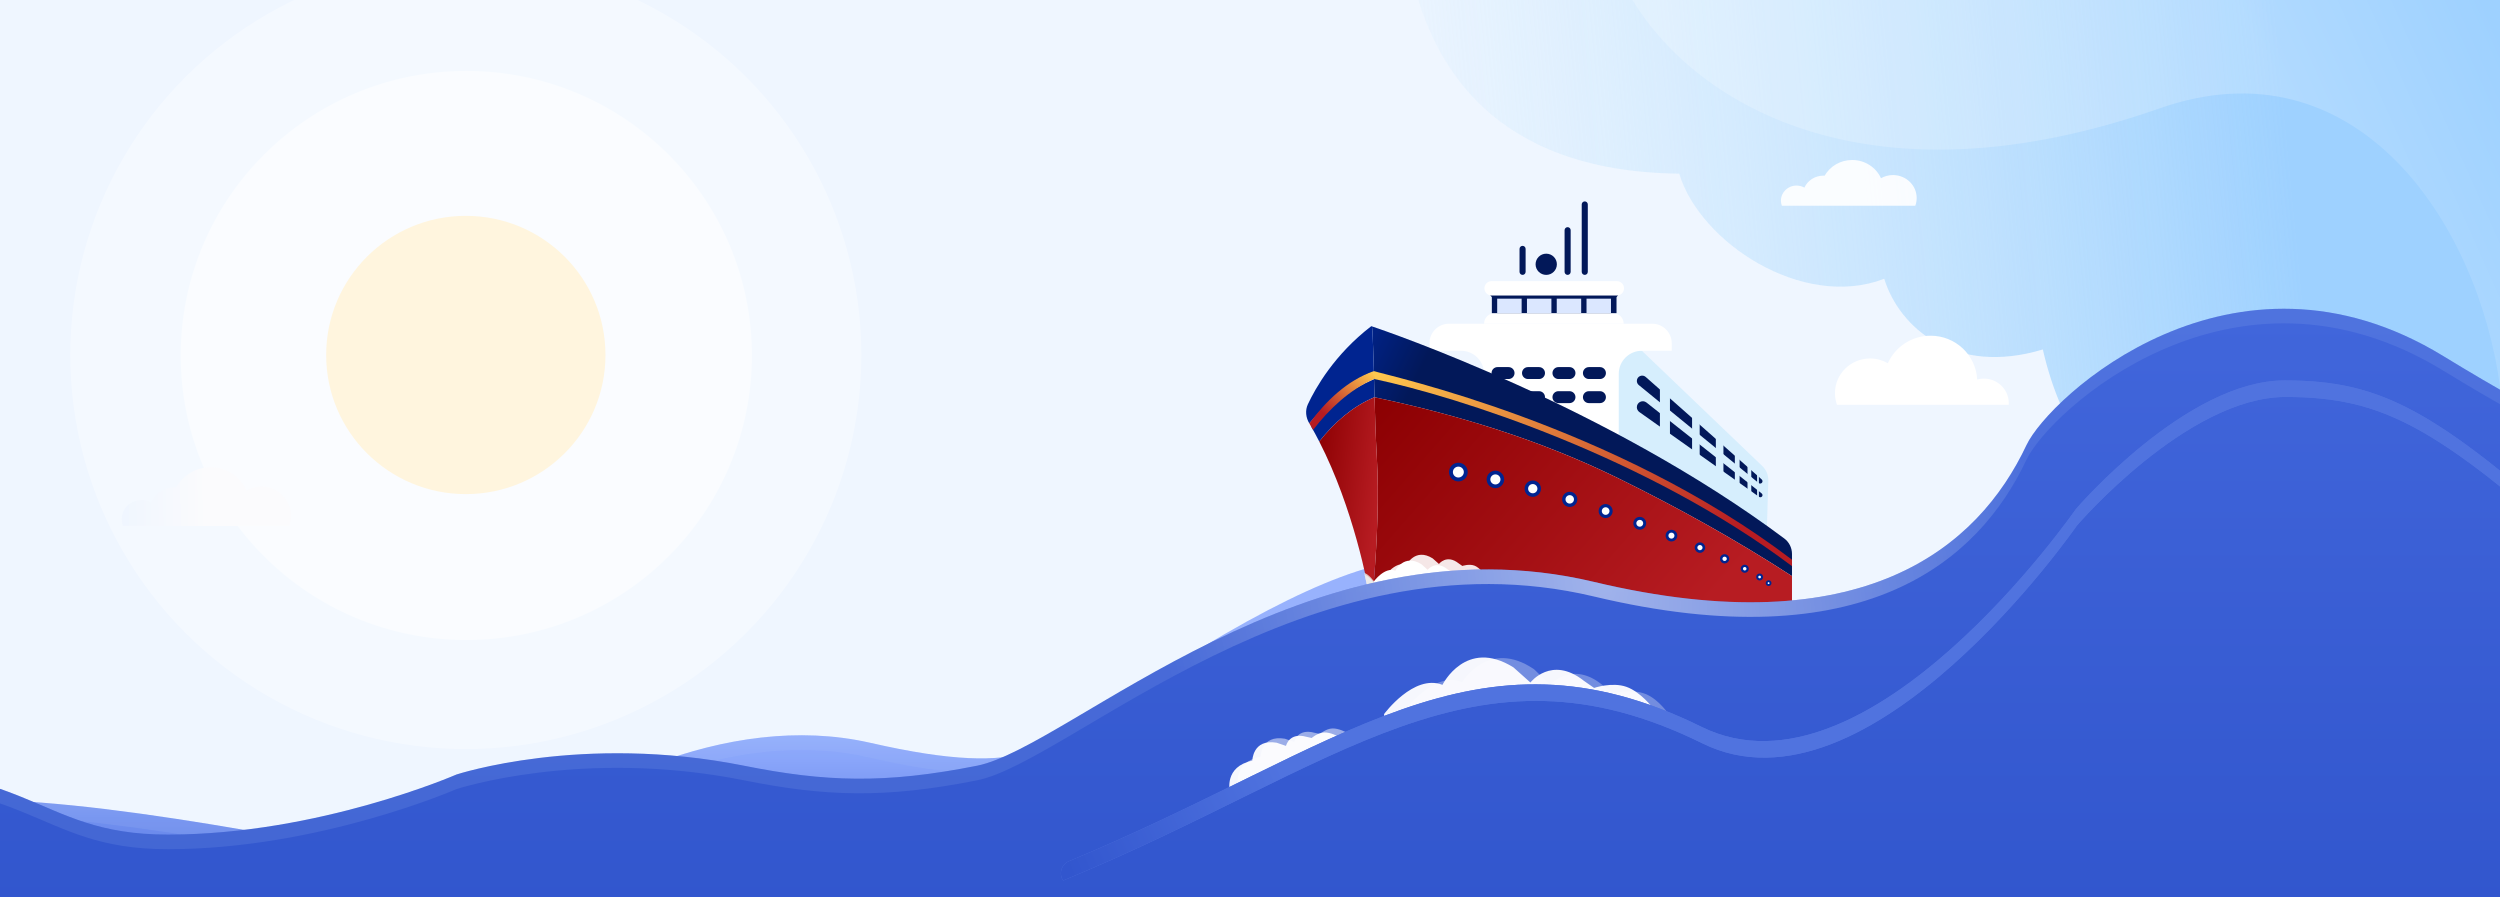 <svg width="2560" height="919" viewBox="0 0 2560 919" fill="none" xmlns="http://www.w3.org/2000/svg">
<rect y="-1" width="2560" height="905.638" fill="#EFF6FF"/>
<g opacity="0.9">
<path d="M1149.22 714.321C1463.37 508.863 1486.32 568.367 1685.77 619.318V871.16L488.656 887.99C485.593 890.522 482.597 893.05 479.672 895.568C479.672 895.568 468.008 892.9 447.971 888.562L-720 904.982V881.723C-720 881.723 -649.5 790.561 -482 739.252C-314.5 687.942 -193.5 828.78 -41.5 819.952C83.481 812.693 355.289 868.494 447.971 888.562L488.656 887.99C583.294 809.765 743.084 726.854 891.258 760.644C1058.15 798.701 1075.18 762.744 1149.22 714.321Z" fill="url(#paint0_linear)"/>
<path d="M214.138 851.411C274.578 861.289 333.4 872.549 380.115 882.015L-712.5 897.376V884.398C-712.08 883.899 -711.575 883.307 -710.984 882.627C-708.828 880.148 -705.527 876.502 -701.029 871.946C-692.034 862.832 -678.256 850.075 -659.285 835.707C-621.35 806.979 -562.629 771.794 -479.803 746.423C-398.658 721.566 -328.633 743.052 -258.69 770.648C-249.64 774.219 -240.575 777.902 -231.48 781.598C-170.891 806.217 -108.958 831.383 -41.065 827.439C20.491 823.864 118.923 835.851 214.138 851.411ZM1616.18 607.528C1635.01 613.177 1655.47 619.191 1678.27 625.129V863.764L510.492 880.182C555.016 845.978 611.227 812.247 672.508 789.337C741.924 763.384 817.369 751.487 889.591 767.956C973.371 787.061 1020.92 787.954 1057.21 777.098C1075.36 771.667 1090.32 763.404 1105.26 753.611C1112.17 749.074 1119.15 744.162 1126.41 739.057L1128.04 737.909C1135.91 732.368 1144.18 726.574 1153.32 720.597C1310.41 617.858 1393.21 582.451 1460.98 578.151C1494.77 576.007 1525.25 581.575 1560.01 591.013C1574.07 594.833 1588.73 599.254 1604.6 604.039C1608.39 605.182 1612.25 606.346 1616.18 607.528Z" stroke="#A5BBF5" stroke-opacity="0.15" stroke-width="15"/>
</g>
<path d="M1719.51 177.805C1525.01 175.862 1471.74 61.854 1452.01 -1.133H2560.01V574.494C2284.11 620.156 2131.48 531.747 2091.86 357.845C2001.85 385.047 1945.1 335.986 1929.45 285.466C1845.7 317.721 1740.51 247.904 1719.51 177.805Z" fill="url(#paint1_linear)"/>
<path opacity="0.9" d="M1780.67 828.232C1951.67 913.309 2079.67 708.786 2079.67 622.546V901.632H1090.54C1070.84 904.574 1050.73 904.194 1030.49 901.632H479.673C479.673 901.632 628.173 813.085 809.173 840.295C873.77 850.005 953.01 891.819 1030.49 901.632H1090.54C1118.16 897.506 1144.97 886.847 1170.17 866.51C1282.17 776.119 1477.17 677.233 1780.67 828.232Z" fill="#4166DB"/>
<path opacity="0.2" d="M2211.51 110.934C1918.86 213.507 1739.01 110.934 1671.51 -0.21L2560.22 -0.21V397.06C2537.35 226.027 2411.51 40.835 2211.51 110.934Z" fill="url(#paint2_linear)"/>
<path d="M1681.27 359.184L1804.61 477.239C1808.7 481.158 1810.94 486.629 1810.77 492.294L1809.07 548.179L1652.2 453.682L1637.11 351.667L1681.27 359.184Z" fill="#D6EEFD"/>
<path d="M1691.85 331.486C1702.9 331.486 1711.85 340.441 1711.85 351.486V359.185H1681.27C1668.21 359.185 1657.61 369.735 1657.61 382.75V527.272H1519.68V382.75C1519.68 369.735 1509.09 359.185 1496.03 359.185H1463.75V351.486C1463.75 340.441 1472.71 331.486 1483.75 331.486H1691.85Z" fill="white"/>
<path d="M1627.03 375.904H1638.35C1641.73 375.904 1644.46 378.64 1644.46 382.015C1644.46 385.39 1641.73 388.126 1638.35 388.126H1627.03C1623.66 388.126 1620.92 385.39 1620.92 382.015C1620.92 378.64 1623.66 375.904 1627.03 375.904Z" fill="#021859"/>
<path d="M1595.84 375.904H1607.16C1610.53 375.904 1613.27 378.64 1613.27 382.015C1613.27 385.39 1610.53 388.126 1607.16 388.126H1595.84C1592.47 388.126 1589.73 385.39 1589.73 382.015C1589.73 378.64 1592.47 375.904 1595.84 375.904Z" fill="#021859"/>
<path d="M1564.65 375.904H1575.97C1579.34 375.904 1582.08 378.64 1582.08 382.015C1582.08 385.39 1579.34 388.126 1575.97 388.126H1564.65C1561.27 388.126 1558.54 385.39 1558.54 382.015C1558.54 378.64 1561.27 375.904 1564.65 375.904Z" fill="#021859"/>
<path d="M1533.45 375.904H1544.77C1548.15 375.904 1550.88 378.64 1550.88 382.015C1550.88 385.39 1548.15 388.126 1544.77 388.126H1533.45C1530.08 388.126 1527.34 385.39 1527.34 382.015C1527.34 378.64 1530.08 375.904 1533.45 375.904Z" fill="#021859"/>
<path d="M1627.03 400.568H1638.35C1641.73 400.568 1644.46 403.304 1644.46 406.679C1644.46 410.054 1641.73 412.79 1638.35 412.79H1627.03C1623.66 412.79 1620.92 410.054 1620.92 406.679C1620.92 403.304 1623.66 400.568 1627.03 400.568Z" fill="#021859"/>
<path d="M1595.84 400.568H1607.16C1610.53 400.568 1613.27 403.304 1613.27 406.679C1613.27 410.054 1610.53 412.79 1607.16 412.79H1595.84C1592.47 412.79 1589.73 410.054 1589.73 406.679C1589.73 403.304 1592.47 400.568 1595.84 400.568Z" fill="#021859"/>
<path d="M1564.65 400.568H1575.97C1579.34 400.568 1582.08 403.304 1582.08 406.679C1582.08 410.054 1579.34 412.79 1575.97 412.79H1564.65C1561.27 412.79 1558.54 410.054 1558.54 406.679C1558.54 403.304 1561.27 400.568 1564.65 400.568Z" fill="#021859"/>
<path d="M1533.45 400.568H1544.77C1548.15 400.568 1550.88 403.304 1550.88 406.679C1550.88 410.054 1548.15 412.79 1544.77 412.79H1533.45C1530.08 412.79 1527.34 410.054 1527.34 406.679C1527.34 403.304 1530.08 400.568 1533.45 400.568Z" fill="#021859"/>
<path d="M1530.5 320.672H1651.82C1657.79 320.672 1662.63 325.514 1662.63 331.486H1519.68C1519.68 325.514 1524.52 320.672 1530.5 320.672Z" fill="white"/>
<path d="M1527.65 302.658H1655.31V320.672H1527.65V302.658Z" fill="#021859"/>
<path d="M1624.59 302.658H1649.63V320.672H1624.59V302.658Z" fill="#DBE7FF"/>
<path d="M1594.1 302.658H1619.13V320.672H1594.1V302.658Z" fill="#DBE7FF"/>
<path d="M1563.61 302.658H1588.64V320.672H1563.61V302.658Z" fill="#DBE7FF"/>
<path d="M1533.11 302.658H1558.15V320.672H1533.11V302.658Z" fill="#DBE7FF"/>
<path d="M1532.47 290.916H1650.53C1654.65 290.916 1658 294.261 1658 298.388C1658 302.515 1654.65 305.861 1650.53 305.861H1532.47C1528.35 305.861 1525 302.515 1525 298.388C1525 294.261 1528.35 290.916 1532.47 290.916Z" fill="#021859"/>
<path d="M1527.45 287.861H1655.6C1659.69 287.861 1663 291.173 1663 295.26C1663 299.346 1659.69 302.658 1655.6 302.658H1527.45C1523.36 302.658 1520.05 299.346 1520.05 295.26C1520.05 291.173 1523.36 287.861 1527.45 287.861Z" fill="white"/>
<path d="M1407.54 406.784C1406.96 384.637 1406.48 362.497 1405.47 340.224C1405.29 338.273 1405.11 336.256 1404.88 334.223C1418.79 338.884 1645.89 416.159 1827.09 551.392C1832.09 555.126 1835 561.021 1835 567.264V589.959C1778.22 553.126 1718.82 520.049 1656.92 489.654C1577.05 450.581 1493.47 424.932 1407.54 406.784Z" fill="url(#paint3_linear)"/>
<path d="M1407.06 388.067L1406.85 379.991C1420.96 384.72 1652.57 434.228 1835 573.151V579.732C1686.17 467.868 1492.99 406.215 1407.06 388.067Z" fill="url(#paint4_linear)"/>
<path d="M1409.79 466.186C1408.66 446.312 1408.06 426.545 1407.54 406.784C1493.47 424.932 1577.05 450.581 1656.92 489.654C1718.82 520.049 1778.22 553.126 1835 589.959V619.325H1404.21C1404.21 619.325 1404.02 618.096 1403.63 615.809C1405.06 608.768 1406.21 601.687 1406.91 594.543C1410.27 551.438 1412.2 509.291 1409.79 466.186Z" fill="url(#paint5_linear)"/>
<path d="M1407.06 388.126C1407.22 394.312 1407.38 400.495 1407.54 406.679C1384.63 416.458 1366.19 432.806 1350.92 452.11C1348.29 446.967 1345.54 441.878 1342.67 436.87C1359.28 415.388 1382 399.003 1407.06 388.126Z" fill="#002490"/>
<path d="M1340.73 433.553C1337.13 427.578 1336.31 420.289 1339.27 413.971C1347.08 397.278 1366.46 362.985 1404.21 333.997C1404.21 333.997 1404.44 334.073 1404.88 334.222C1405.11 336.256 1405.29 338.273 1405.47 340.223C1406.08 353.749 1406.5 367.223 1406.86 380.681C1379.76 390.296 1359.55 411.718 1340.73 433.553Z" fill="#002490"/>
<path d="M1406.85 379.991C1406.91 382.473 1407 385.645 1407.06 388.126C1382 399.003 1361.22 418.704 1344.62 440.186C1343.34 437.958 1342.05 435.747 1340.72 433.553C1358.12 410.387 1379.02 389.874 1406.85 379.991Z" fill="url(#paint6_linear)"/>
<path d="M1407.54 406.679C1408.06 426.475 1408.66 446.277 1409.79 466.186C1412.2 509.291 1410.27 551.438 1406.91 594.543C1406.21 601.687 1405.06 608.768 1403.63 615.809C1400.68 598.533 1386.01 520.639 1350.92 452.11C1366.2 432.806 1384.63 416.458 1407.54 406.679Z" fill="url(#paint7_linear)"/>
<path d="M1811.04 599.081C1809.95 599.081 1809.07 598.204 1809.07 597.122C1809.07 596.04 1809.95 595.163 1811.04 595.163C1812.13 595.163 1813.01 596.04 1813.01 597.122C1813.01 598.204 1812.13 599.081 1811.04 599.081Z" fill="white" stroke="#002490" stroke-width="2" stroke-miterlimit="10"/>
<path d="M1801.86 593.33C1800.49 593.33 1799.38 592.224 1799.38 590.86C1799.38 589.497 1800.49 588.391 1801.86 588.391C1803.23 588.391 1804.34 589.497 1804.34 590.86C1804.34 592.224 1803.23 593.33 1801.86 593.33Z" fill="white" stroke="#002490" stroke-width="2.182" stroke-miterlimit="10"/>
<path d="M1786.61 585.386C1784.96 585.386 1783.62 584.052 1783.62 582.406C1783.62 580.76 1784.96 579.426 1786.61 579.426C1788.26 579.426 1789.6 580.76 1789.6 582.406C1789.6 584.052 1788.26 585.386 1786.61 585.386Z" fill="white" stroke="#002490" stroke-width="2.364" stroke-miterlimit="10"/>
<path d="M1766 575.71C1764.07 575.71 1762.5 574.147 1762.5 572.219C1762.5 570.291 1764.07 568.728 1766 568.728C1767.94 568.728 1769.51 570.291 1769.51 572.219C1769.51 574.147 1767.94 575.71 1766 575.71Z" fill="white" stroke="#002490" stroke-width="2.546" stroke-miterlimit="10"/>
<path d="M1740.74 564.759C1738.53 564.759 1736.73 562.968 1736.73 560.758C1736.73 558.548 1738.53 556.756 1740.74 556.756C1742.96 556.756 1744.76 558.548 1744.76 560.758C1744.76 562.968 1742.96 564.759 1740.74 564.759Z" fill="white" stroke="#002490" stroke-width="2.727" stroke-miterlimit="10"/>
<path d="M1711.55 552.993C1709.05 552.993 1707.02 550.973 1707.02 548.481C1707.02 545.989 1709.05 543.968 1711.55 543.968C1714.05 543.968 1716.08 545.989 1716.08 548.481C1716.08 550.973 1714.05 552.993 1711.55 552.993Z" fill="white" stroke="#002490" stroke-width="2.909" stroke-miterlimit="10"/>
<path d="M1679.12 540.87C1676.34 540.87 1674.08 538.621 1674.08 535.847C1674.08 533.073 1676.34 530.824 1679.12 530.824C1681.91 530.824 1684.16 533.073 1684.16 535.847C1684.16 538.621 1681.91 540.87 1679.12 540.87Z" fill="white" stroke="#002490" stroke-width="3.091" stroke-miterlimit="10"/>
<path d="M1644.17 528.85C1641.11 528.85 1638.62 526.373 1638.62 523.317C1638.62 520.26 1641.11 517.783 1644.17 517.783C1647.24 517.783 1649.73 520.26 1649.73 523.317C1649.73 526.373 1647.24 528.85 1644.17 528.85Z" fill="white" stroke="#002490" stroke-width="3.273" stroke-miterlimit="10"/>
<path d="M1607.41 517.391C1604.06 517.391 1601.35 514.685 1601.35 511.347C1601.35 508.009 1604.06 505.303 1607.41 505.303C1610.77 505.303 1613.48 508.009 1613.48 511.347C1613.48 514.685 1610.77 517.391 1607.41 517.391Z" fill="white" stroke="#002490" stroke-width="3.454" stroke-miterlimit="10"/>
<path d="M1569.55 506.952C1565.92 506.952 1562.97 504.017 1562.97 500.397C1562.97 496.777 1565.92 493.842 1569.55 493.842C1573.19 493.842 1576.13 496.777 1576.13 500.397C1576.13 504.017 1573.19 506.952 1569.55 506.952Z" fill="white" stroke="#002490" stroke-width="3.636" stroke-miterlimit="10"/>
<path d="M1531.3 497.993C1527.38 497.993 1524.21 494.83 1524.21 490.927C1524.21 487.025 1527.38 483.861 1531.3 483.861C1535.22 483.861 1538.39 487.025 1538.39 490.927C1538.39 494.83 1535.22 497.993 1531.3 497.993Z" fill="white" stroke="#002490" stroke-width="3.818" stroke-miterlimit="10"/>
<path d="M1493.37 490.971C1489.17 490.971 1485.76 487.579 1485.76 483.394C1485.76 479.21 1489.17 475.817 1493.37 475.817C1497.57 475.817 1500.97 479.21 1500.97 483.394C1500.97 487.579 1497.57 490.971 1493.37 490.971Z" fill="white" stroke="#002490" stroke-width="4" stroke-miterlimit="10"/>
<path d="M1804.8 507.005C1804.8 508.784 1802.8 509.822 1801.35 508.794L1678.7 421.938C1677.09 420.796 1676.13 418.944 1676.13 416.968C1676.13 411.882 1682 409.037 1685.99 412.188L1803.97 505.284C1804.5 505.7 1804.8 506.334 1804.8 507.005Z" fill="#021859"/>
<path d="M1803.99 490.954C1804.51 491.411 1804.8 492.069 1804.8 492.759C1804.8 494.79 1802.44 495.909 1800.87 494.624L1678.14 394.316C1676.87 393.279 1676.13 391.727 1676.13 390.088C1676.13 385.383 1681.69 382.88 1685.21 385.995L1803.99 490.954Z" fill="#021859"/>
<path d="M1799.27 482.293H1801.09V519.031H1799.27V482.293Z" fill="#D6EEFD"/>
<path d="M1789.45 509.801L1793.31 511.243V474.506L1789.45 473.063V509.801Z" fill="#D6EEFD"/>
<path d="M1776.48 498.23L1781.36 501.384V464.647L1776.48 461.493V498.23Z" fill="#D6EEFD"/>
<path d="M1757.02 480.46L1764.8 486.592V449.854L1757.02 443.722V480.46Z" fill="#D6EEFD"/>
<path d="M1732.69 462.436L1740.47 468.569V431.831L1732.69 425.699V462.436Z" fill="#D6EEFD"/>
<path d="M1699.75 440.201L1710.03 448.309V399.736L1699.75 391.628V440.201Z" fill="#D6EEFD"/>
<path d="M1619.68 278.374V209.346C1619.68 207.625 1621.08 206.23 1622.8 206.23C1624.52 206.23 1625.91 207.625 1625.91 209.346V278.374C1625.91 280.095 1624.52 281.49 1622.8 281.49C1621.08 281.49 1619.68 280.095 1619.68 278.374Z" fill="#021859"/>
<path d="M1602.13 278.374V235.725C1602.13 234.004 1603.52 232.609 1605.24 232.609C1606.96 232.609 1608.36 234.004 1608.36 235.725V278.374C1608.36 280.094 1606.96 281.489 1605.24 281.489C1603.52 281.489 1602.13 280.094 1602.13 278.374Z" fill="#021859"/>
<path d="M1556 278.374V254.864C1556 253.143 1557.39 251.748 1559.12 251.748C1560.84 251.748 1562.23 253.143 1562.23 254.864V278.374C1562.23 280.095 1560.84 281.49 1559.12 281.49C1557.39 281.49 1556 280.095 1556 278.374Z" fill="#021859"/>
<path d="M1583.34 281.49C1577.31 281.49 1572.43 276.627 1572.43 270.628C1572.43 264.629 1577.31 259.766 1583.34 259.766C1589.36 259.766 1594.24 264.629 1594.24 270.628C1594.24 276.627 1589.36 281.49 1583.34 281.49Z" fill="#021859"/>
<path d="M1397.47 588.694C1401.14 589.061 1407.03 596.423 1409.23 600.184L1400.35 602.176L1397.47 588.694Z" fill="#EAEAEA"/>
<path opacity="0.8" d="M1397 586.818C1400.66 587.185 1406.74 594.439 1408.94 598.2L1400.05 600.192L1397 586.818Z" fill="#EAEAEA"/>
<path opacity="0.9" d="M1548.52 599.241C1551.01 598.97 1553.96 600.068 1553.96 600.068L1555.81 599.456C1561.62 597.21 1564.79 600.821 1564.79 600.821L1567.85 599.442C1576.31 597.025 1579.6 602.996 1579.6 602.996C1582.95 602.536 1586.04 604.759 1587.73 606.286C1592.54 607.076 1602.58 610.52 1602.58 610.52L1588.92 608.446L1586.27 608.043L1543.24 601.506C1543.24 601.506 1546.03 599.513 1548.52 599.241Z" fill="white"/>
<path opacity="0.9" d="M1418.32 589.39C1418.32 589.39 1429.51 574.143 1440.33 578.376C1440.33 578.376 1449.12 560.548 1467.08 571.802L1473.46 577.493C1473.46 577.493 1481.37 567.2 1493.55 576.81L1497.45 579.535C1497.45 579.535 1504.22 577.223 1509.62 579.121C1515.02 581.02 1520.65 588.577 1520.65 588.577L1418.43 592.049L1418.32 589.39Z" fill="white"/>
<path d="M1528.63 593.312C1531.12 593.041 1534.07 594.138 1534.07 594.138L1535.92 593.527C1541.73 591.281 1544.9 594.891 1544.9 594.891L1547.96 593.513C1556.42 591.096 1559.71 597.066 1559.71 597.066C1563.06 596.607 1566.15 598.83 1567.84 600.356C1572.65 601.147 1582.69 604.59 1582.69 604.59L1569.03 602.516L1566.38 602.114L1523.35 595.577C1523.35 595.577 1526.14 593.584 1528.63 593.312Z" fill="white"/>
<path d="M1406.8 595.371C1406.8 595.371 1417.98 580.124 1428.8 584.357C1428.8 584.357 1437.6 566.529 1455.56 577.782L1461.93 583.474C1461.93 583.474 1469.85 573.181 1482.03 582.791L1485.92 585.516C1485.92 585.516 1492.69 583.204 1498.09 585.102C1503.5 587.001 1509.12 594.558 1509.12 594.558L1406.91 598.03L1406.8 595.371Z" fill="white"/>
<path d="M1632.13 595.839C1907.21 661.484 2025.73 560.753 2075.1 455.804C2098.09 406.933 2286 232.551 2502 364.643C2718 496.735 2866.5 547.861 2979.5 455.804C3092.5 363.748 3280 408.978 3280 408.978V918.867H-720V854.624L-720 704.382C-473.5 595.839 -455 793.088 -208 784.069C39 775.05 31 854.624 172 854.624C326.5 854.624 467.436 793.088 467.436 793.088C467.436 793.088 595.772 750.864 761.772 784.069C844.646 800.646 905.62 803 1000.65 784.069C1095.51 765.171 1339.42 525.987 1632.13 595.839Z" fill="url(#paint8_linear)"/>
<path opacity="0.95" fill-rule="evenodd" clip-rule="evenodd" d="M1282.37 778.936C1253.19 785.051 1259.37 810.189 1259.37 810.189C1278.25 802.612 1320.45 779.905 1370.35 754.161C1370.35 754.161 1362.47 749.724 1355.82 750.036C1349.17 750.347 1343.19 755.686 1343.19 755.686L1337.71 754.482C1320.03 749.564 1316.86 763.81 1316.86 763.81L1307.27 760.539C1282.66 756.366 1282.37 778.936 1282.37 778.936Z" fill="white"/>
<path opacity="0.5" fill-rule="evenodd" clip-rule="evenodd" d="M1290.8 774.837C1261.63 780.951 1267.8 806.09 1267.8 806.09C1286.68 798.513 1328.89 775.806 1378.78 750.062C1378.78 750.062 1370.9 745.625 1364.25 745.936C1357.6 746.248 1351.62 751.586 1351.62 751.586L1346.14 750.383C1328.46 745.465 1325.3 759.711 1325.3 759.711L1315.71 756.44C1291.1 752.267 1290.8 774.837 1290.8 774.837Z" fill="white"/>
<path d="M1000.65 784.069C1095.51 765.171 1339.42 525.987 1632.13 595.839C1907.21 661.484 2025.73 560.753 2075.1 455.804C2098.09 406.933 2286 232.551 2502 364.643C2718 496.735 2866.5 547.861 2979.5 455.804C3092.5 363.748 3280 408.978 3280 408.978V428.687L3260 423.923C3260 423.923 3097 379.191 2984 471.247C2871 563.303 2718 511.679 2502 379.587C2286 247.496 2098.09 421.877 2075.1 470.749C2025.73 575.698 1907.21 676.429 1632.13 610.783C1339.42 540.931 1095.51 780.115 1000.65 799.014C905.62 817.944 844.646 815.591 761.772 799.014C595.772 765.809 467.436 808.032 467.436 808.032C467.436 808.032 326.5 869.568 172 869.568C31 869.568 39 789.995 -208 799.014C-455 808.032 -486 607.74 -708 713.348L-720 719.607L-720 704.382C-473.5 595.839 -455 793.088 -208 784.069C39 775.05 31 854.624 172 854.624C326.5 854.624 467.436 793.088 467.436 793.088C467.436 793.088 595.772 750.864 761.772 784.069C844.646 800.646 905.62 803 1000.65 784.069Z" fill="#A5BBF5" fill-opacity="0.15"/>
<path d="M1000.65 784.069C1095.51 765.171 1339.42 525.987 1632.13 595.839C1907.21 661.484 2025.73 560.753 2075.1 455.804C2098.09 406.933 2286 232.551 2502 364.643C2718 496.735 2866.5 547.861 2979.5 455.804C3092.5 363.748 3280 408.978 3280 408.978V428.687L3260 423.923C3260 423.923 3097 379.191 2984 471.247C2871 563.303 2718 511.679 2502 379.587C2286 247.496 2098.09 421.877 2075.1 470.749C2025.73 575.698 1907.21 676.429 1632.13 610.783C1339.42 540.931 1095.51 780.115 1000.65 799.014C905.62 817.944 844.646 815.591 761.772 799.014C595.772 765.809 467.436 808.032 467.436 808.032C467.436 808.032 326.5 869.568 172 869.568C31 869.568 39 789.995 -208 799.014C-455 808.032 -486 607.74 -708 713.348L-720 719.607L-720 704.382C-473.5 595.839 -455 793.088 -208 784.069C39 775.05 31 854.624 172 854.624C326.5 854.624 467.436 793.088 467.436 793.088C467.436 793.088 595.772 750.864 761.772 784.069C844.646 800.646 905.62 803 1000.65 784.069Z" fill="url(#paint9_radial)" fill-opacity="0.6"/>
<path opacity="0.95" fill-rule="evenodd" clip-rule="evenodd" d="M1477.08 701.287C1447.68 689.782 1417.28 731.222 1417.28 731.222L1417.56 735.836C1459.39 718.264 1568.65 681.048 1692.53 724.961C1692.53 724.961 1680.09 708.474 1665.42 703.313C1650.74 698.152 1632.34 704.437 1632.34 704.437L1621.74 697.031C1588.65 670.911 1567.13 698.886 1567.13 698.886L1549.8 683.417C1500.99 652.83 1477.08 701.287 1477.08 701.287Z" fill="white"/>
<path opacity="0.3" fill-rule="evenodd" clip-rule="evenodd" d="M1497.17 698.505C1468.56 685.905 1436.28 729.804 1436.28 729.804C1479.16 715.256 1583.94 679.757 1709.91 733.022C1709.91 733.022 1699.36 716.375 1685.04 710.642C1670.72 704.909 1651.95 709.926 1651.95 709.926L1641.85 702.267C1610.49 675.482 1587.21 701.084 1587.21 701.084L1570.91 685.346C1524.15 653.436 1497.17 698.505 1497.17 698.505Z" fill="white"/>
<path d="M2125.67 521.343C2125.67 521.343 1912.97 828.503 1742.24 744.242C1509.57 629.41 1373.62 765.503 1094.63 881.846C1086.85 885.093 1083.89 894.72 1088.68 901.666C1372.38 784.71 1508.64 645.397 1743.24 761.179C1913.97 845.441 2126.67 538.28 2126.67 538.28C2126.67 538.28 2239.5 406.487 2340.5 406.487C2441.5 406.487 2495 438.507 2644.5 569.383C2794 700.26 2847.5 567.889 3004.5 613.361C3161.5 658.832 3264 549.955 3264 549.955L3280 535.089V512.095C3280 512.095 3160.5 641.895 3003.5 596.423C2846.5 550.952 2793 683.322 2643.5 552.446C2494 421.57 2440.5 389.55 2339.5 389.55C2238.5 389.55 2125.67 521.343 2125.67 521.343Z" fill="#5073DF"/>
<path d="M2125.67 521.343C2125.67 521.343 1912.97 828.503 1742.24 744.242C1509.57 629.41 1373.62 765.503 1094.63 881.846C1086.85 885.093 1083.89 894.72 1088.68 901.666C1372.38 784.71 1508.64 645.397 1743.24 761.179C1913.97 845.441 2126.67 538.28 2126.67 538.28C2126.67 538.28 2239.5 406.487 2340.5 406.487C2441.5 406.487 2495 438.507 2644.5 569.383C2794 700.26 2847.5 567.889 3004.5 613.361C3161.5 658.832 3264 549.955 3264 549.955L3280 535.089V512.095C3280 512.095 3160.5 641.895 3003.5 596.423C2846.5 550.952 2793 683.322 2643.5 552.446C2494 421.57 2440.5 389.55 2339.5 389.55C2238.5 389.55 2125.67 521.343 2125.67 521.343Z" fill="url(#paint10_linear)"/>
<ellipse opacity="0.34" cx="477" cy="363.502" rx="405" ry="403.502" fill="white"/>
<ellipse opacity="0.5" cx="477.5" cy="364.001" rx="292.5" ry="291.418" fill="white"/>
<ellipse cx="477" cy="363.502" rx="143" ry="142.471" fill="#FFF5DE"/>
<g filter="url(#filter0_ddd)">
<path d="M114.559 500.004C118.234 500.004 121.675 500.997 124.629 502.727C128.717 493.467 138.012 486.999 148.826 486.999C149.378 486.999 149.926 487.018 150.471 487.051C157.326 474.756 170.501 466.434 185.63 466.434C202.079 466.434 216.217 476.271 222.436 490.357C226.928 487.726 232.163 486.215 237.752 486.215C254.459 486.215 268.002 499.695 268.002 516.325C268.002 519.884 267.38 523.298 266.241 526.467H193.092H118.299H95.83C95.081 524.384 94.672 522.139 94.672 519.799C94.671 508.867 103.576 500.004 114.559 500.004Z" fill="url(#paint11_linear)"/>
</g>
<g filter="url(#filter1_ddd)">
<path d="M1884.96 355.072C1891.6 355.072 1897.82 356.853 1903.16 359.953C1910.55 343.356 1927.36 331.764 1946.91 331.764C1972.52 331.764 1993.42 351.649 1994.62 376.624C1996.81 376.021 1999.11 375.692 2001.49 375.692C2015.58 375.692 2027 386.96 2027 400.86C2027 401.412 2026.98 401.959 2026.94 402.502H1851.09C1849.74 398.767 1849 394.744 1849 390.55C1849 370.956 1865.1 355.072 1884.96 355.072Z" fill="white"/>
</g>
<g opacity="0.9" filter="url(#filter2_ddd)">
<path d="M1809.62 178.014C1812.57 178.014 1815.33 178.789 1817.7 180.138C1820.97 172.915 1828.43 167.871 1837.1 167.871C1837.54 167.871 1837.98 167.886 1838.42 167.912C1843.92 158.321 1854.48 151.83 1866.61 151.83C1879.81 151.83 1891.14 159.503 1896.13 170.49C1899.73 168.438 1903.93 167.259 1908.41 167.259C1921.81 167.259 1932.67 177.774 1932.67 190.745C1932.67 193.521 1932.17 196.184 1931.26 198.656H1872.6H1812.62H1794.6C1794 197.031 1793.67 195.28 1793.67 193.455C1793.67 184.927 1800.81 178.014 1809.62 178.014Z" fill="white"/>
</g>
<defs>
<filter id="filter0_ddd" x="51.672" y="416.434" width="273.331" height="160.034" filterUnits="userSpaceOnUse" color-interpolation-filters="sRGB">
<feFlood flood-opacity="0" result="BackgroundImageFix"/>
<feColorMatrix in="SourceAlpha" type="matrix" values="0 0 0 0 0 0 0 0 0 0 0 0 0 0 0 0 0 0 127 0"/>
<feOffset dx="7"/>
<feGaussianBlur stdDeviation="25"/>
<feColorMatrix type="matrix" values="0 0 0 0 0.122 0 0 0 0 0.247 0 0 0 0 0.682 0 0 0 0.02 0"/>
<feBlend mode="normal" in2="BackgroundImageFix" result="effect1_dropShadow"/>
<feColorMatrix in="SourceAlpha" type="matrix" values="0 0 0 0 0 0 0 0 0 0 0 0 0 0 0 0 0 0 127 0"/>
<feOffset dx="13" dy="2"/>
<feGaussianBlur stdDeviation="3"/>
<feColorMatrix type="matrix" values="0 0 0 0 0.122 0 0 0 0 0.247 0 0 0 0 0.682 0 0 0 0.02 0"/>
<feBlend mode="normal" in2="effect1_dropShadow" result="effect2_dropShadow"/>
<feColorMatrix in="SourceAlpha" type="matrix" values="0 0 0 0 0 0 0 0 0 0 0 0 0 0 0 0 0 0 127 0"/>
<feOffset dx="10" dy="10"/>
<feGaussianBlur stdDeviation="10"/>
<feColorMatrix type="matrix" values="0 0 0 0 0.122 0 0 0 0 0.247 0 0 0 0 0.682 0 0 0 0.02 0"/>
<feBlend mode="normal" in2="effect2_dropShadow" result="effect3_dropShadow"/>
<feBlend mode="normal" in="SourceGraphic" in2="effect3_dropShadow" result="shape"/>
</filter>
<filter id="filter1_ddd" x="1806" y="281.764" width="278" height="170.737" filterUnits="userSpaceOnUse" color-interpolation-filters="sRGB">
<feFlood flood-opacity="0" result="BackgroundImageFix"/>
<feColorMatrix in="SourceAlpha" type="matrix" values="0 0 0 0 0 0 0 0 0 0 0 0 0 0 0 0 0 0 127 0"/>
<feOffset dx="7"/>
<feGaussianBlur stdDeviation="25"/>
<feColorMatrix type="matrix" values="0 0 0 0 0.122 0 0 0 0 0.247 0 0 0 0 0.682 0 0 0 0.02 0"/>
<feBlend mode="normal" in2="BackgroundImageFix" result="effect1_dropShadow"/>
<feColorMatrix in="SourceAlpha" type="matrix" values="0 0 0 0 0 0 0 0 0 0 0 0 0 0 0 0 0 0 127 0"/>
<feOffset dx="13" dy="2"/>
<feGaussianBlur stdDeviation="3"/>
<feColorMatrix type="matrix" values="0 0 0 0 0.122 0 0 0 0 0.247 0 0 0 0 0.682 0 0 0 0.02 0"/>
<feBlend mode="normal" in2="effect1_dropShadow" result="effect2_dropShadow"/>
<feColorMatrix in="SourceAlpha" type="matrix" values="0 0 0 0 0 0 0 0 0 0 0 0 0 0 0 0 0 0 127 0"/>
<feOffset dx="10" dy="10"/>
<feGaussianBlur stdDeviation="10"/>
<feColorMatrix type="matrix" values="0 0 0 0 0.122 0 0 0 0 0.247 0 0 0 0 0.682 0 0 0 0.02 0"/>
<feBlend mode="normal" in2="effect2_dropShadow" result="effect3_dropShadow"/>
<feBlend mode="normal" in="SourceGraphic" in2="effect3_dropShadow" result="shape"/>
</filter>
<filter id="filter2_ddd" x="1750.67" y="101.83" width="239" height="146.826" filterUnits="userSpaceOnUse" color-interpolation-filters="sRGB">
<feFlood flood-opacity="0" result="BackgroundImageFix"/>
<feColorMatrix in="SourceAlpha" type="matrix" values="0 0 0 0 0 0 0 0 0 0 0 0 0 0 0 0 0 0 127 0"/>
<feOffset dx="7"/>
<feGaussianBlur stdDeviation="25"/>
<feColorMatrix type="matrix" values="0 0 0 0 0.122 0 0 0 0 0.247 0 0 0 0 0.682 0 0 0 0.02 0"/>
<feBlend mode="normal" in2="BackgroundImageFix" result="effect1_dropShadow"/>
<feColorMatrix in="SourceAlpha" type="matrix" values="0 0 0 0 0 0 0 0 0 0 0 0 0 0 0 0 0 0 127 0"/>
<feOffset dx="13" dy="2"/>
<feGaussianBlur stdDeviation="3"/>
<feColorMatrix type="matrix" values="0 0 0 0 0.122 0 0 0 0 0.247 0 0 0 0 0.682 0 0 0 0.02 0"/>
<feBlend mode="normal" in2="effect1_dropShadow" result="effect2_dropShadow"/>
<feColorMatrix in="SourceAlpha" type="matrix" values="0 0 0 0 0 0 0 0 0 0 0 0 0 0 0 0 0 0 127 0"/>
<feOffset dx="10" dy="10"/>
<feGaussianBlur stdDeviation="10"/>
<feColorMatrix type="matrix" values="0 0 0 0 0.122 0 0 0 0 0.247 0 0 0 0 0.682 0 0 0 0.02 0"/>
<feBlend mode="normal" in2="effect2_dropShadow" result="effect3_dropShadow"/>
<feBlend mode="normal" in="SourceGraphic" in2="effect3_dropShadow" result="shape"/>
</filter>
<linearGradient id="paint0_linear" x1="1290.15" y1="747.478" x2="1290.15" y2="994.65" gradientUnits="userSpaceOnUse">
<stop stop-color="#8CA8FF"/>
<stop offset="0.807" stop-color="#345BD8"/>
</linearGradient>
<linearGradient id="paint1_linear" x1="2334" y1="47.818" x2="1361.06" y2="142.396" gradientUnits="userSpaceOnUse">
<stop stop-color="#9ED1FF"/>
<stop offset="1" stop-color="#BDE3FB" stop-opacity="0"/>
</linearGradient>
<linearGradient id="paint2_linear" x1="2328.43" y1="82.24" x2="2539.86" y2="-12.268" gradientUnits="userSpaceOnUse">
<stop stop-color="white"/>
<stop offset="1" stop-color="white" stop-opacity="0"/>
</linearGradient>
<linearGradient id="paint3_linear" x1="1388.47" y1="338.252" x2="1458.11" y2="372.426" gradientUnits="userSpaceOnUse">
<stop stop-color="#002490"/>
<stop offset="1" stop-color="#021859"/>
</linearGradient>
<linearGradient id="paint4_linear" x1="1447.95" y1="343.158" x2="1737.04" y2="610.922" gradientUnits="userSpaceOnUse">
<stop stop-color="#FFC74E"/>
<stop offset="0.963" stop-color="#B71C22"/>
</linearGradient>
<linearGradient id="paint5_linear" x1="1445.04" y1="367.59" x2="1750.92" y2="635.845" gradientUnits="userSpaceOnUse">
<stop stop-color="#8C0002"/>
<stop offset="0.963" stop-color="#B71C22"/>
</linearGradient>
<linearGradient id="paint6_linear" x1="1355" y1="423" x2="1397" y2="374" gradientUnits="userSpaceOnUse">
<stop stop-color="#B71C22"/>
<stop offset="1" stop-color="#FFC74E"/>
</linearGradient>
<linearGradient id="paint7_linear" x1="1356.68" y1="368.114" x2="1430.74" y2="377.286" gradientUnits="userSpaceOnUse">
<stop stop-color="#8C0002"/>
<stop offset="0.963" stop-color="#B71C22"/>
</linearGradient>
<linearGradient id="paint8_linear" x1="1298.16" y1="322.82" x2="1298.16" y2="1040.41" gradientUnits="userSpaceOnUse">
<stop stop-color="#4166DB"/>
<stop offset="1" stop-color="#2F53CB"/>
</linearGradient>
<radialGradient id="paint9_radial" cx="0" cy="0" r="1" gradientUnits="userSpaceOnUse" gradientTransform="translate(1639.8 598.063) rotate(159.473) scale(448.85 614.228)">
<stop stop-color="white" stop-opacity="0.8"/>
<stop offset="1" stop-color="white" stop-opacity="0"/>
</radialGradient>
<linearGradient id="paint10_linear" x1="1093.8" y1="889.627" x2="1314.58" y2="793.381" gradientUnits="userSpaceOnUse">
<stop stop-color="#3256CE"/>
<stop offset="1" stop-color="#5073DF"/>
</linearGradient>
<linearGradient id="paint11_linear" x1="181.337" y1="520.672" x2="76.036" y2="521.777" gradientUnits="userSpaceOnUse">
<stop stop-color="#FBFBFD"/>
<stop offset="1" stop-color="#EDF5FF"/>
</linearGradient>
</defs>
</svg>
